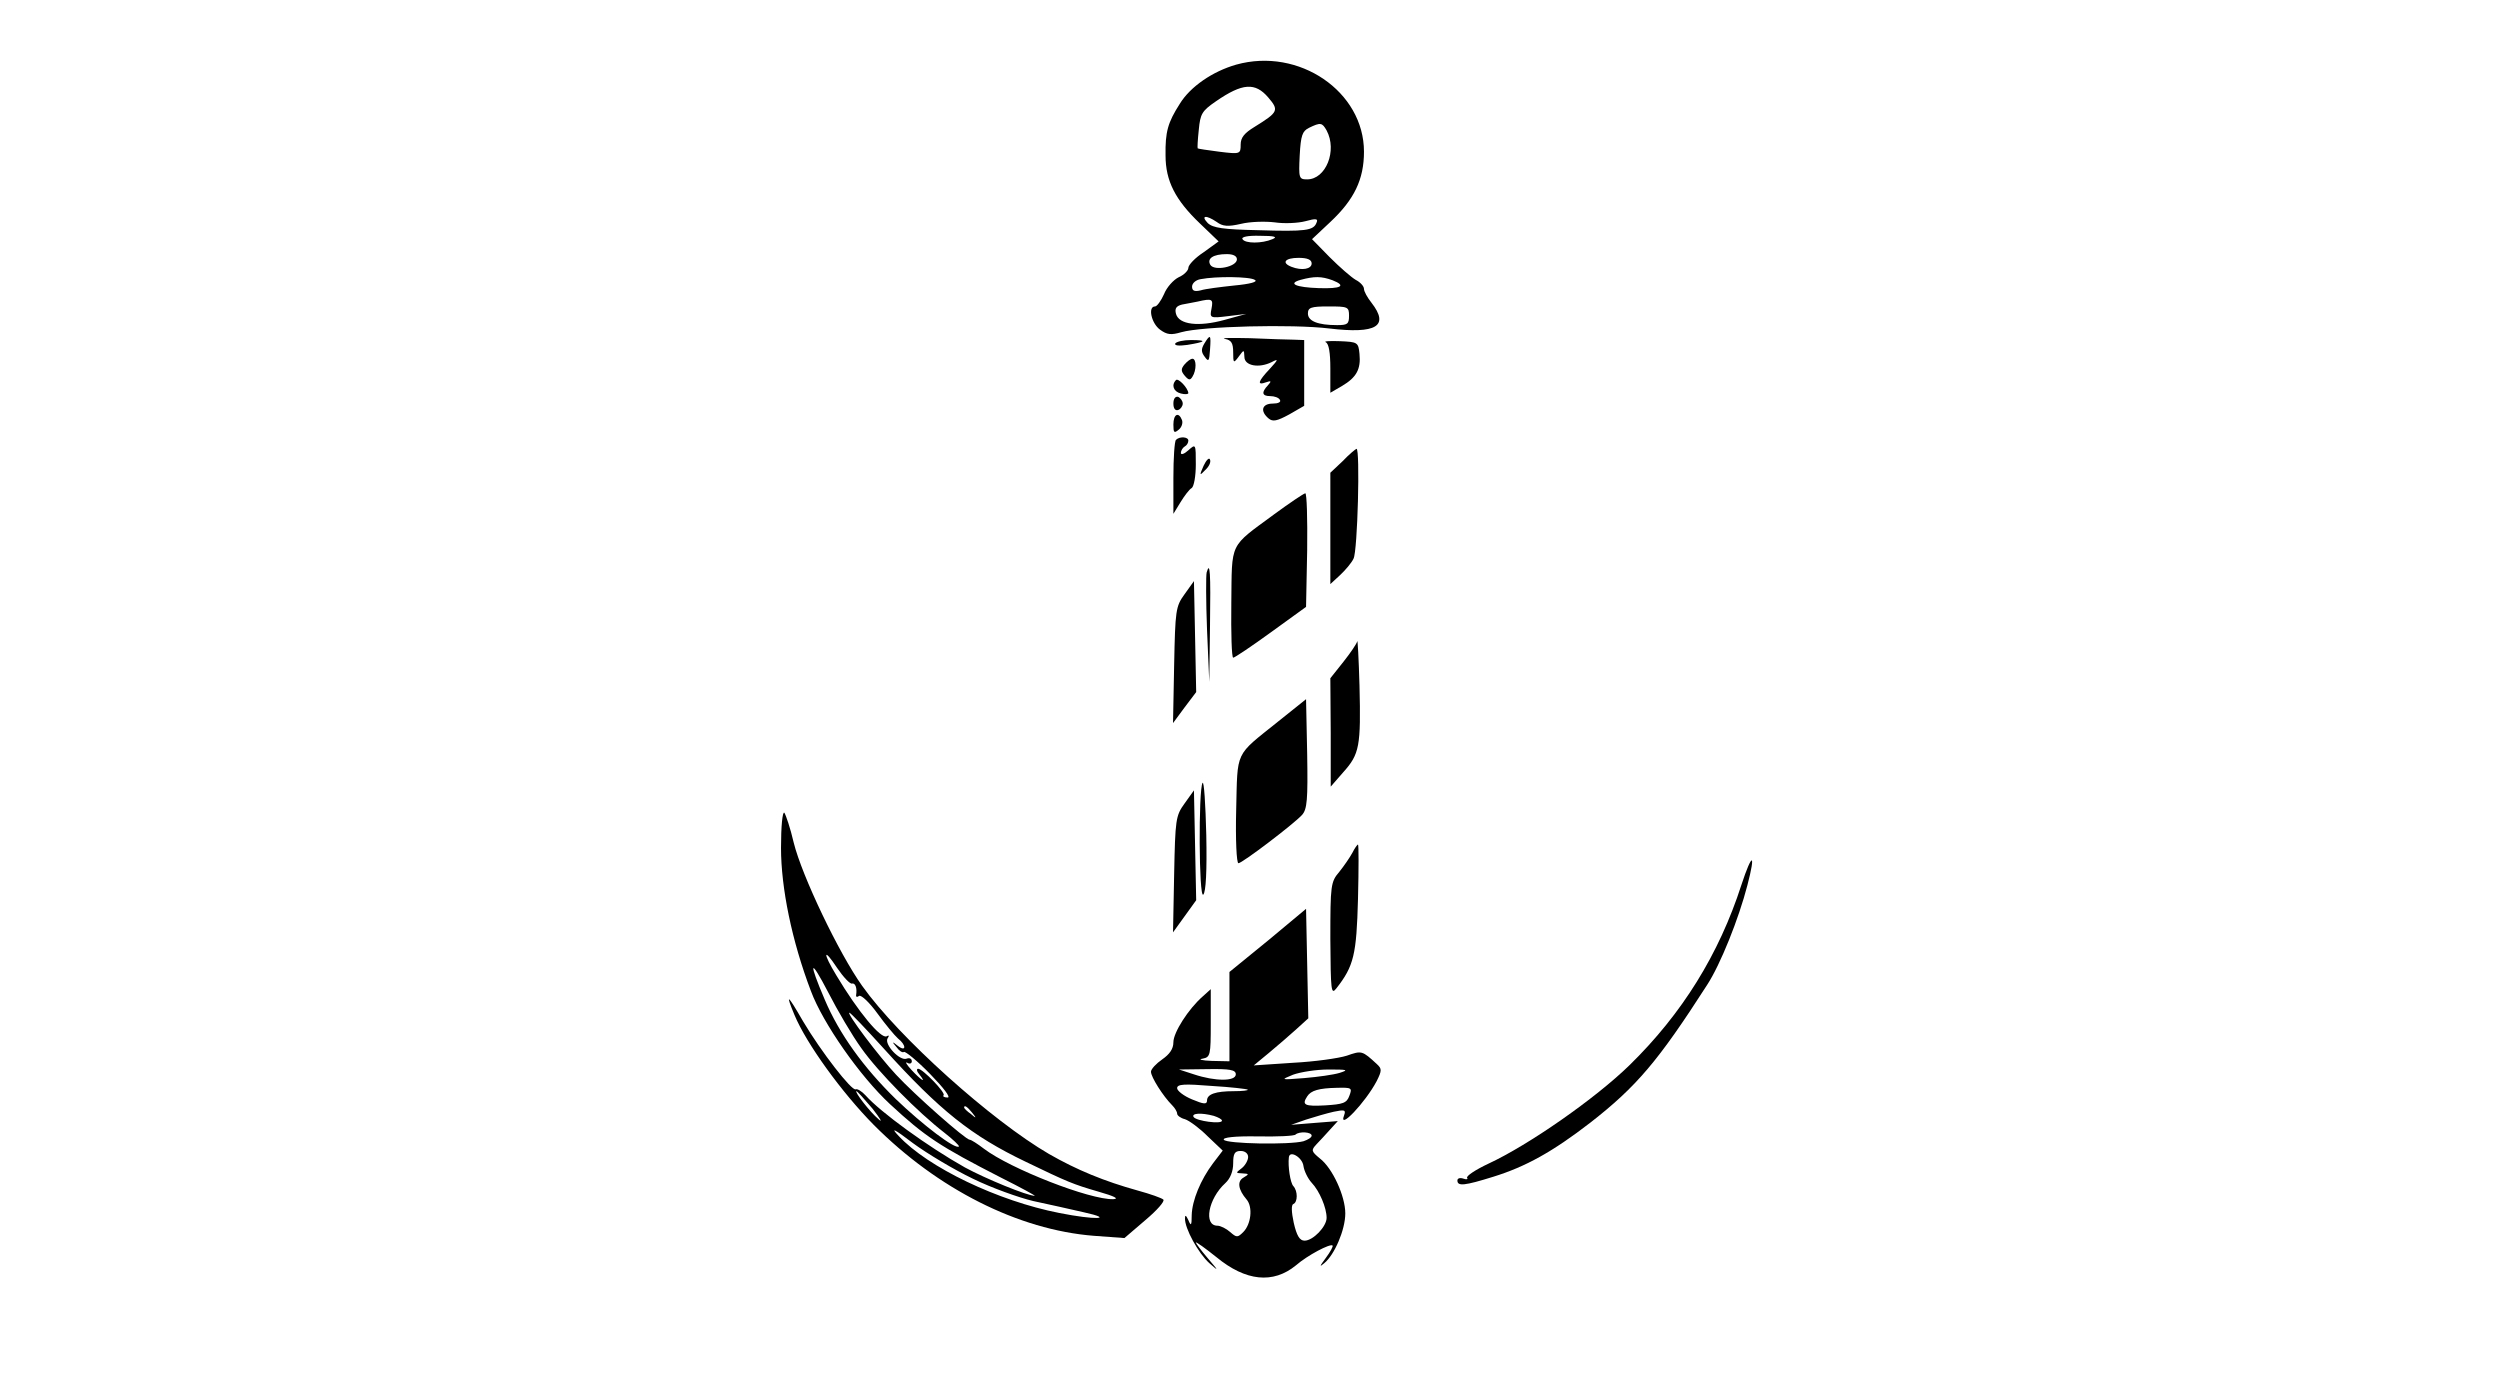 <?xml version="1.0" standalone="no"?>
<!DOCTYPE svg PUBLIC "-//W3C//DTD SVG 20010904//EN"
 "http://www.w3.org/TR/2001/REC-SVG-20010904/DTD/svg10.dtd">
<svg version="1.0" xmlns="http://www.w3.org/2000/svg"
 width="669pt" height="373pt" viewBox="0 0 669 373"
 preserveAspectRatio="xMidYMid meet">

<g transform="translate(0,373) scale(0.1,-0.1)"
fill="#000000" stroke="none">
<path d="M3308 3557 c-63 -18 -123 -59 -151 -105 -32 -50 -39 -75 -38 -138 0
-68 26 -119 92 -182 l50 -48 -40 -29 c-23 -15 -41 -34 -41 -42 0 -7 -12 -19
-26 -25 -14 -7 -32 -27 -39 -45 -8 -18 -19 -33 -24 -33 -20 0 -10 -45 13 -62
19 -14 30 -15 57 -7 57 16 297 22 396 10 126 -15 162 6 113 69 -11 14 -20 30
-20 37 0 7 -10 18 -22 24 -12 7 -43 34 -70 61 l-47 48 49 46 c64 60 90 114 90
188 0 161 -174 280 -342 233z m86 -88 c29 -34 27 -39 -36 -78 -28 -17 -38 -29
-38 -48 0 -25 -1 -26 -57 -19 -31 4 -58 8 -58 9 -1 1 0 23 3 50 4 42 8 50 46
76 71 49 105 51 140 10z m156 -88 c29 -54 -2 -131 -52 -131 -22 0 -23 3 -20
64 3 54 7 65 25 74 31 15 35 14 47 -7z m-294 -245 c16 -12 30 -13 65 -5 24 6
65 7 90 4 26 -4 63 -2 82 3 29 8 35 7 30 -4 -8 -21 -29 -24 -156 -20 -94 2
-121 6 -135 19 -20 21 -4 22 24 3z m149 -46 c-28 -12 -73 -12 -80 0 -4 6 14
10 47 9 39 0 48 -3 33 -9z m-95 -54 c0 -20 -60 -32 -71 -15 -10 17 7 29 44 29
17 0 27 -5 27 -14z m200 -11 c0 -15 -26 -20 -54 -9 -28 11 -17 24 19 24 24 0
35 -5 35 -15z m-152 -44 c9 -5 -12 -11 -55 -15 -37 -4 -78 -9 -90 -13 -17 -4
-23 -1 -23 10 0 9 10 18 23 20 41 8 132 7 145 -2z m208 -1 c38 -15 23 -23 -37
-21 -61 2 -84 12 -49 22 37 10 56 10 86 -1z m-324 -76 c-5 -25 -4 -26 44 -20
l49 6 -58 -16 c-69 -19 -122 -13 -130 16 -4 15 1 21 16 25 12 2 31 6 42 8 39
9 42 7 37 -19z m368 -19 c0 -22 -4 -25 -32 -25 -52 0 -78 11 -78 31 0 16 8 19
55 19 52 0 55 -1 55 -25z"/>
<path d="M3223 2811 c-9 -15 -9 -23 1 -36 10 -14 12 -12 14 19 3 41 1 43 -15
17z"/>
<path d="M3278 2823 c17 -3 22 -11 22 -36 0 -29 1 -30 15 -11 14 19 14 19 15
-1 0 -24 39 -31 73 -14 19 10 18 7 -5 -18 -32 -34 -35 -45 -10 -36 14 5 15 3
5 -8 -18 -19 -16 -29 6 -29 11 0 23 -4 26 -10 4 -6 -5 -10 -19 -10 -29 0 -35
-20 -11 -40 11 -9 22 -7 55 11 l40 23 0 88 0 88 -27 1 c-16 0 -68 2 -118 4
-49 1 -80 1 -67 -2z"/>
<path d="M3145 2811 c-3 -6 10 -7 32 -4 50 8 55 13 10 13 -20 0 -38 -4 -42 -9z"/>
<path d="M3548 2814 c8 -4 12 -28 12 -70 l0 -65 31 18 c39 23 51 45 47 86 -3
31 -5 32 -53 34 -27 1 -44 0 -37 -3z"/>
<path d="M3170 2755 c-10 -12 -10 -18 0 -30 11 -13 15 -13 21 -3 11 17 11 48
0 48 -5 0 -14 -7 -21 -15z"/>
<path d="M3147 2713 c-13 -13 -7 -31 13 -36 11 -3 20 -2 20 1 -1 14 -27 41
-33 35z"/>
<path d="M3140 2650 c0 -13 5 -20 13 -17 6 2 12 10 12 17 0 7 -6 15 -12 18 -8
2 -13 -5 -13 -18z"/>
<path d="M3140 2594 c0 -22 2 -24 14 -14 8 6 12 18 9 26 -9 23 -23 16 -23 -12z"/>
<path d="M3147 2553 c-4 -3 -7 -49 -7 -102 l0 -96 19 31 c11 18 24 35 30 38 6
4 11 32 11 63 0 55 0 56 -20 38 -11 -10 -20 -13 -20 -7 0 6 5 14 10 17 6 3 10
10 10 16 0 10 -23 12 -33 2z"/>
<path d="M3593 2496 l-33 -31 0 -149 0 -149 26 24 c14 13 31 33 36 44 11 19
18 296 8 294 -3 -1 -20 -15 -37 -33z"/>
<path d="M3221 2484 c-12 -27 -11 -28 4 -12 10 9 16 21 13 28 -2 7 -10 -1 -17
-16z"/>
<path d="M3410 2354 c-122 -90 -113 -72 -115 -238 -1 -81 1 -146 5 -146 4 0
50 31 101 68 l94 68 3 152 c1 84 -1 152 -5 152 -5 -1 -42 -26 -83 -56z"/>
<path d="M3229 2198 c-2 -7 -2 -76 1 -153 l6 -140 2 153 c2 141 0 172 -9 140z"/>
<path d="M3170 2140 c-24 -33 -25 -43 -28 -190 l-3 -155 31 42 31 41 -3 149
-3 148 -25 -35z"/>
<path d="M3632 2014 c-1 -6 -18 -31 -37 -55 l-35 -44 1 -145 0 -145 34 39 c43
48 47 69 43 231 -2 72 -5 125 -6 119z"/>
<path d="M3420 1799 c-117 -94 -108 -75 -112 -237 -2 -78 1 -142 6 -142 10 0
147 104 170 129 14 15 16 41 14 164 l-3 146 -75 -60z"/>
<path d="M3218 1635 c-11 -18 -10 -311 2 -299 7 7 10 63 8 160 -2 82 -6 145
-10 139z"/>
<path d="M3170 1580 c-24 -33 -25 -43 -28 -190 l-3 -155 31 43 31 43 -3 147
-3 147 -25 -35z"/>
<path d="M2090 1461 c0 -107 29 -249 80 -383 32 -86 131 -228 212 -303 94 -87
132 -112 298 -197 52 -26 92 -48 89 -48 -20 0 -132 46 -187 76 -98 55 -225
147 -266 193 -10 11 -22 18 -26 16 -10 -6 -93 101 -141 182 -42 73 -48 77 -23
17 32 -77 127 -208 212 -294 171 -172 387 -281 589 -297 l82 -6 56 48 c31 26
53 51 48 55 -4 4 -35 15 -68 24 -90 25 -163 55 -238 98 -153 89 -402 312 -500
450 -62 87 -161 294 -183 383 -9 39 -21 74 -25 80 -5 5 -9 -36 -9 -94z m190
-363 c9 2 14 -12 11 -31 -1 -5 3 -6 8 -2 6 3 28 -18 49 -47 21 -29 46 -59 55
-67 23 -18 22 -37 0 -20 -16 13 -17 12 -4 -3 7 -10 16 -16 20 -13 4 2 36 -24
70 -59 36 -37 56 -63 47 -63 -9 0 -14 3 -11 6 7 6 -56 71 -68 71 -5 0 -4 -7 3
-15 21 -26 5 -16 -21 12 -13 14 -18 23 -11 19 6 -4 12 -2 12 4 0 7 -6 10 -14
7 -18 -7 -60 38 -51 54 5 7 4 10 -2 6 -15 -9 -77 66 -135 163 -37 61 -35 76 2
20 17 -25 35 -44 40 -42z m25 -173 c45 -64 152 -172 222 -226 23 -18 41 -35
39 -37 -9 -9 -96 57 -169 127 -86 84 -151 174 -190 266 -44 103 -40 114 9 20
25 -49 65 -117 89 -150z m60 -1 c150 -166 234 -233 380 -303 112 -54 126 -60
195 -80 42 -12 56 -19 39 -20 -62 -2 -275 81 -346 135 -17 13 -34 24 -38 24
-11 0 -148 121 -197 174 -47 50 -134 166 -125 166 3 0 44 -43 92 -96z m-30
-161 c21 -27 28 -39 16 -28 -23 19 -66 75 -59 75 2 0 21 -21 43 -47z m266 -10
c13 -16 12 -17 -3 -4 -10 7 -18 15 -18 17 0 8 8 3 21 -13z m2 -177 c51 -25
124 -51 162 -60 39 -8 99 -22 135 -30 86 -19 30 -21 -65 -2 -164 32 -352 122
-430 206 -23 24 -13 20 38 -19 38 -28 110 -71 160 -95z"/>
<path d="M3619 1448 c-7 -13 -23 -36 -35 -51 -23 -27 -24 -35 -24 -180 1 -139
2 -150 16 -132 47 60 54 90 58 240 2 80 2 145 0 145 -2 0 -9 -10 -15 -22z"/>
<path d="M4660 1362 c-60 -186 -159 -345 -299 -482 -91 -89 -270 -214 -378
-264 -34 -16 -60 -33 -57 -38 3 -4 -2 -5 -10 -2 -9 3 -16 1 -16 -5 0 -16 19
-14 96 10 87 27 159 67 260 145 123 96 181 164 312 368 36 55 85 178 108 267
23 88 13 89 -16 1z"/>
<path d="M3393 1213 l-103 -84 0 -120 0 -119 -47 1 c-27 1 -38 4 -25 6 21 4
22 9 22 95 l0 91 -21 -19 c-39 -34 -79 -97 -79 -123 0 -18 -10 -32 -30 -46
-16 -11 -30 -26 -30 -33 0 -14 32 -65 57 -90 7 -7 13 -17 13 -22 0 -5 9 -12
21 -15 12 -4 39 -24 61 -46 l40 -38 -26 -34 c-33 -44 -56 -99 -57 -139 0 -28
-2 -30 -9 -13 -6 13 -9 15 -9 5 -1 -27 36 -94 65 -120 26 -23 26 -22 -4 13
-18 21 -32 40 -32 42 0 3 25 -15 55 -39 79 -65 152 -72 213 -22 31 27 92 59
98 53 2 -2 -6 -17 -18 -33 -17 -23 -18 -26 -4 -14 27 22 56 89 56 133 0 46
-34 121 -68 147 -23 19 -24 22 -9 38 9 9 25 27 36 39 l21 23 -63 -5 -62 -5 40
14 c22 7 56 17 74 21 29 6 33 5 28 -9 -17 -44 57 34 87 91 14 28 14 33 1 45
-40 37 -41 37 -81 23 -22 -7 -86 -16 -144 -19 l-105 -7 40 33 c22 18 55 47 73
63 l33 30 -3 146 -3 147 -102 -85z m-86 -358 c0 -19 -55 -19 -112 0 l-40 13
76 1 c61 1 76 -2 76 -14z m278 4 c-16 -5 -59 -11 -95 -14 -64 -5 -64 -5 -30 9
19 7 62 14 95 14 51 0 55 -1 30 -9z m-246 -45 c2 -2 -14 -4 -37 -4 -49 0 -72
-8 -72 -25 0 -11 -9 -10 -40 3 -22 9 -40 23 -40 30 0 11 19 12 93 6 50 -3 94
-8 96 -10z m272 -16 c-7 -20 -17 -23 -65 -26 -55 -3 -63 1 -48 24 10 16 32 22
79 23 40 1 42 0 34 -21z m-363 -54 c12 -4 22 -9 22 -13 0 -10 -69 -1 -76 10
-6 10 20 12 54 3z m262 -53 c0 -5 -10 -11 -22 -15 -38 -10 -206 -7 -213 4 -4
6 28 10 90 9 53 -1 99 1 102 5 10 9 43 7 43 -3z m-170 -57 c0 -9 -8 -23 -17
-30 -17 -13 -17 -13 2 -14 18 -1 18 -2 3 -11 -18 -10 -15 -32 8 -59 17 -20 12
-66 -9 -87 -15 -15 -18 -15 -35 0 -10 9 -26 17 -34 17 -38 0 -25 72 21 114 13
12 21 31 21 53 0 26 4 33 20 33 12 0 20 -7 20 -16z m148 -24 c2 -14 12 -34 22
-45 21 -22 40 -67 40 -94 0 -23 -36 -61 -59 -61 -13 0 -21 13 -29 48 -6 28 -7
48 -1 50 12 5 12 35 0 48 -8 8 -15 53 -12 77 2 20 36 0 39 -23z"/>
</g>
</svg>
